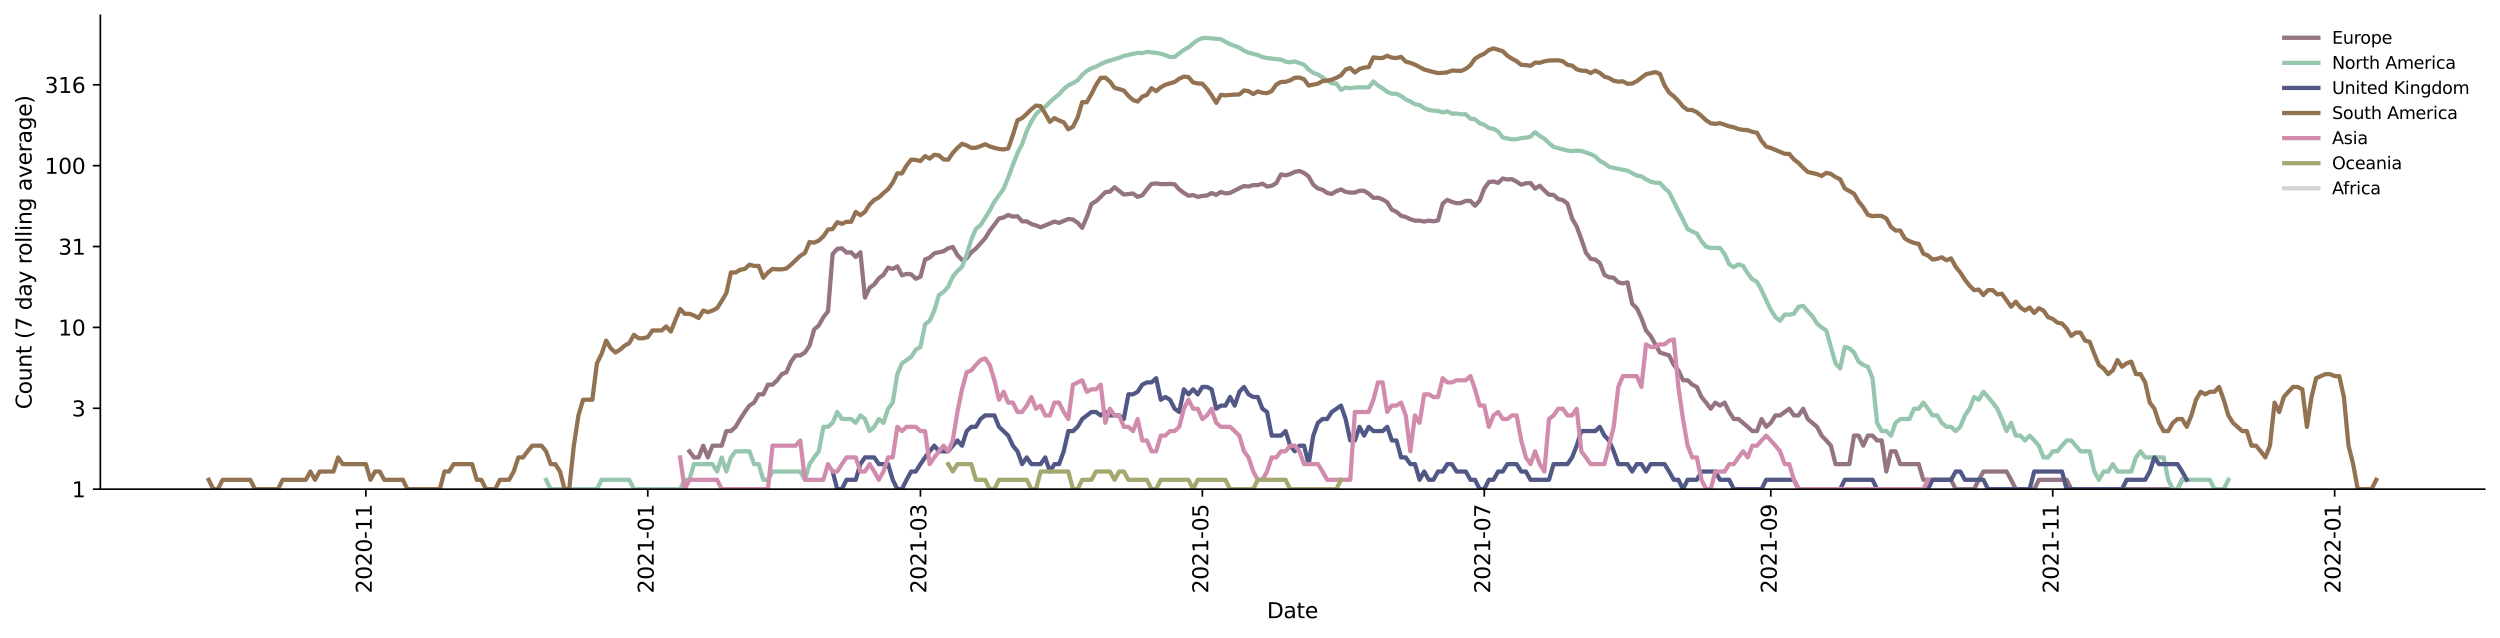 <?xml version="1.0" encoding="utf-8" standalone="no"?>
<!DOCTYPE svg PUBLIC "-//W3C//DTD SVG 1.1//EN"
  "http://www.w3.org/Graphics/SVG/1.1/DTD/svg11.dtd">
<svg xmlns:xlink="http://www.w3.org/1999/xlink" width="1170.166pt" height="298.621pt" viewBox="0 0 1170.166 298.621" xmlns="http://www.w3.org/2000/svg" version="1.1">
 <defs>
  <style type="text/css">*{stroke-linejoin: round; stroke-linecap: butt}</style>
 </defs>
 <g id="figure_1">
  <g id="patch_1">
   <path d="M 0 298.621 
L 1170.166 298.621 
L 1170.166 0 
L 0 0 
z
" style="fill: #ffffff"/>
  </g>
  <g id="axes_1">
   <g id="patch_2">
    <path d="M 46.966 228.96 
L 1162.966 228.96 
L 1162.966 7.2 
L 46.966 7.2 
z
" style="fill: #ffffff"/>
   </g>
   <g id="matplotlib.axis_1">
    <g id="xtick_1">
     <g id="line2d_1">
      <defs>
       <path id="m94e7d8b6ea" d="M 0 0 
L 0 3.5 
" style="stroke: #000000; stroke-width: 0.8"/>
      </defs>
      <g>
       <use xlink:href="#m94e7d8b6ea" x="171.242" y="228.96" style="stroke: #000000; stroke-width: 0.8"/>
      </g>
     </g>
     <g id="text_1">
      <!-- 2020-11 -->
      <g transform="translate(174.001 277.743)rotate(-90)scale(0.1 -0.1)">
       <defs>
        <path id="DejaVuSans-32" d="M 1228 531 
L 3431 531 
L 3431 0 
L 469 0 
L 469 531 
Q 828 903 1448 1529 
Q 2069 2156 2228 2338 
Q 2531 2678 2651 2914 
Q 2772 3150 2772 3378 
Q 2772 3750 2511 3984 
Q 2250 4219 1831 4219 
Q 1534 4219 1204 4116 
Q 875 4013 500 3803 
L 500 4441 
Q 881 4594 1212 4672 
Q 1544 4750 1819 4750 
Q 2544 4750 2975 4387 
Q 3406 4025 3406 3419 
Q 3406 3131 3298 2873 
Q 3191 2616 2906 2266 
Q 2828 2175 2409 1742 
Q 1991 1309 1228 531 
z
" transform="scale(0.016)"/>
        <path id="DejaVuSans-30" d="M 2034 4250 
Q 1547 4250 1301 3770 
Q 1056 3291 1056 2328 
Q 1056 1369 1301 889 
Q 1547 409 2034 409 
Q 2525 409 2770 889 
Q 3016 1369 3016 2328 
Q 3016 3291 2770 3770 
Q 2525 4250 2034 4250 
z
M 2034 4750 
Q 2819 4750 3233 4129 
Q 3647 3509 3647 2328 
Q 3647 1150 3233 529 
Q 2819 -91 2034 -91 
Q 1250 -91 836 529 
Q 422 1150 422 2328 
Q 422 3509 836 4129 
Q 1250 4750 2034 4750 
z
" transform="scale(0.016)"/>
        <path id="DejaVuSans-2d" d="M 313 2009 
L 1997 2009 
L 1997 1497 
L 313 1497 
L 313 2009 
z
" transform="scale(0.016)"/>
        <path id="DejaVuSans-31" d="M 794 531 
L 1825 531 
L 1825 4091 
L 703 3866 
L 703 4441 
L 1819 4666 
L 2450 4666 
L 2450 531 
L 3481 531 
L 3481 0 
L 794 0 
L 794 531 
z
" transform="scale(0.016)"/>
       </defs>
       <use xlink:href="#DejaVuSans-32"/>
       <use xlink:href="#DejaVuSans-30" x="63.623"/>
       <use xlink:href="#DejaVuSans-32" x="127.246"/>
       <use xlink:href="#DejaVuSans-30" x="190.869"/>
       <use xlink:href="#DejaVuSans-2d" x="254.492"/>
       <use xlink:href="#DejaVuSans-31" x="290.576"/>
       <use xlink:href="#DejaVuSans-31" x="354.199"/>
      </g>
     </g>
    </g>
    <g id="xtick_2">
     <g id="line2d_2">
      <g>
       <use xlink:href="#m94e7d8b6ea" x="303.198" y="228.96" style="stroke: #000000; stroke-width: 0.8"/>
      </g>
     </g>
     <g id="text_2">
      <!-- 2021-01 -->
      <g transform="translate(305.957 277.743)rotate(-90)scale(0.1 -0.1)">
       <use xlink:href="#DejaVuSans-32"/>
       <use xlink:href="#DejaVuSans-30" x="63.623"/>
       <use xlink:href="#DejaVuSans-32" x="127.246"/>
       <use xlink:href="#DejaVuSans-31" x="190.869"/>
       <use xlink:href="#DejaVuSans-2d" x="254.492"/>
       <use xlink:href="#DejaVuSans-30" x="290.576"/>
       <use xlink:href="#DejaVuSans-31" x="354.199"/>
      </g>
     </g>
    </g>
    <g id="xtick_3">
     <g id="line2d_3">
      <g>
       <use xlink:href="#m94e7d8b6ea" x="430.827" y="228.96" style="stroke: #000000; stroke-width: 0.8"/>
      </g>
     </g>
     <g id="text_3">
      <!-- 2021-03 -->
      <g transform="translate(433.587 277.743)rotate(-90)scale(0.1 -0.1)">
       <defs>
        <path id="DejaVuSans-33" d="M 2597 2516 
Q 3050 2419 3304 2112 
Q 3559 1806 3559 1356 
Q 3559 666 3084 287 
Q 2609 -91 1734 -91 
Q 1441 -91 1130 -33 
Q 819 25 488 141 
L 488 750 
Q 750 597 1062 519 
Q 1375 441 1716 441 
Q 2309 441 2620 675 
Q 2931 909 2931 1356 
Q 2931 1769 2642 2001 
Q 2353 2234 1838 2234 
L 1294 2234 
L 1294 2753 
L 1863 2753 
Q 2328 2753 2575 2939 
Q 2822 3125 2822 3475 
Q 2822 3834 2567 4026 
Q 2313 4219 1838 4219 
Q 1578 4219 1281 4162 
Q 984 4106 628 3988 
L 628 4550 
Q 988 4650 1302 4700 
Q 1616 4750 1894 4750 
Q 2613 4750 3031 4423 
Q 3450 4097 3450 3541 
Q 3450 3153 3228 2886 
Q 3006 2619 2597 2516 
z
" transform="scale(0.016)"/>
       </defs>
       <use xlink:href="#DejaVuSans-32"/>
       <use xlink:href="#DejaVuSans-30" x="63.623"/>
       <use xlink:href="#DejaVuSans-32" x="127.246"/>
       <use xlink:href="#DejaVuSans-31" x="190.869"/>
       <use xlink:href="#DejaVuSans-2d" x="254.492"/>
       <use xlink:href="#DejaVuSans-30" x="290.576"/>
       <use xlink:href="#DejaVuSans-33" x="354.199"/>
      </g>
     </g>
    </g>
    <g id="xtick_4">
     <g id="line2d_4">
      <g>
       <use xlink:href="#m94e7d8b6ea" x="562.783" y="228.96" style="stroke: #000000; stroke-width: 0.8"/>
      </g>
     </g>
     <g id="text_4">
      <!-- 2021-05 -->
      <g transform="translate(565.542 277.743)rotate(-90)scale(0.1 -0.1)">
       <defs>
        <path id="DejaVuSans-35" d="M 691 4666 
L 3169 4666 
L 3169 4134 
L 1269 4134 
L 1269 2991 
Q 1406 3038 1543 3061 
Q 1681 3084 1819 3084 
Q 2600 3084 3056 2656 
Q 3513 2228 3513 1497 
Q 3513 744 3044 326 
Q 2575 -91 1722 -91 
Q 1428 -91 1123 -41 
Q 819 9 494 109 
L 494 744 
Q 775 591 1075 516 
Q 1375 441 1709 441 
Q 2250 441 2565 725 
Q 2881 1009 2881 1497 
Q 2881 1984 2565 2268 
Q 2250 2553 1709 2553 
Q 1456 2553 1204 2497 
Q 953 2441 691 2322 
L 691 4666 
z
" transform="scale(0.016)"/>
       </defs>
       <use xlink:href="#DejaVuSans-32"/>
       <use xlink:href="#DejaVuSans-30" x="63.623"/>
       <use xlink:href="#DejaVuSans-32" x="127.246"/>
       <use xlink:href="#DejaVuSans-31" x="190.869"/>
       <use xlink:href="#DejaVuSans-2d" x="254.492"/>
       <use xlink:href="#DejaVuSans-30" x="290.576"/>
       <use xlink:href="#DejaVuSans-35" x="354.199"/>
      </g>
     </g>
    </g>
    <g id="xtick_5">
     <g id="line2d_5">
      <g>
       <use xlink:href="#m94e7d8b6ea" x="694.739" y="228.96" style="stroke: #000000; stroke-width: 0.8"/>
      </g>
     </g>
     <g id="text_5">
      <!-- 2021-07 -->
      <g transform="translate(697.498 277.743)rotate(-90)scale(0.1 -0.1)">
       <defs>
        <path id="DejaVuSans-37" d="M 525 4666 
L 3525 4666 
L 3525 4397 
L 1831 0 
L 1172 0 
L 2766 4134 
L 525 4134 
L 525 4666 
z
" transform="scale(0.016)"/>
       </defs>
       <use xlink:href="#DejaVuSans-32"/>
       <use xlink:href="#DejaVuSans-30" x="63.623"/>
       <use xlink:href="#DejaVuSans-32" x="127.246"/>
       <use xlink:href="#DejaVuSans-31" x="190.869"/>
       <use xlink:href="#DejaVuSans-2d" x="254.492"/>
       <use xlink:href="#DejaVuSans-30" x="290.576"/>
       <use xlink:href="#DejaVuSans-37" x="354.199"/>
      </g>
     </g>
    </g>
    <g id="xtick_6">
     <g id="line2d_6">
      <g>
       <use xlink:href="#m94e7d8b6ea" x="828.858" y="228.96" style="stroke: #000000; stroke-width: 0.8"/>
      </g>
     </g>
     <g id="text_6">
      <!-- 2021-09 -->
      <g transform="translate(831.617 277.743)rotate(-90)scale(0.1 -0.1)">
       <defs>
        <path id="DejaVuSans-39" d="M 703 97 
L 703 672 
Q 941 559 1184 500 
Q 1428 441 1663 441 
Q 2288 441 2617 861 
Q 2947 1281 2994 2138 
Q 2813 1869 2534 1725 
Q 2256 1581 1919 1581 
Q 1219 1581 811 2004 
Q 403 2428 403 3163 
Q 403 3881 828 4315 
Q 1253 4750 1959 4750 
Q 2769 4750 3195 4129 
Q 3622 3509 3622 2328 
Q 3622 1225 3098 567 
Q 2575 -91 1691 -91 
Q 1453 -91 1209 -44 
Q 966 3 703 97 
z
M 1959 2075 
Q 2384 2075 2632 2365 
Q 2881 2656 2881 3163 
Q 2881 3666 2632 3958 
Q 2384 4250 1959 4250 
Q 1534 4250 1286 3958 
Q 1038 3666 1038 3163 
Q 1038 2656 1286 2365 
Q 1534 2075 1959 2075 
z
" transform="scale(0.016)"/>
       </defs>
       <use xlink:href="#DejaVuSans-32"/>
       <use xlink:href="#DejaVuSans-30" x="63.623"/>
       <use xlink:href="#DejaVuSans-32" x="127.246"/>
       <use xlink:href="#DejaVuSans-31" x="190.869"/>
       <use xlink:href="#DejaVuSans-2d" x="254.492"/>
       <use xlink:href="#DejaVuSans-30" x="290.576"/>
       <use xlink:href="#DejaVuSans-39" x="354.199"/>
      </g>
     </g>
    </g>
    <g id="xtick_7">
     <g id="line2d_7">
      <g>
       <use xlink:href="#m94e7d8b6ea" x="960.814" y="228.96" style="stroke: #000000; stroke-width: 0.8"/>
      </g>
     </g>
     <g id="text_7">
      <!-- 2021-11 -->
      <g transform="translate(963.573 277.743)rotate(-90)scale(0.1 -0.1)">
       <use xlink:href="#DejaVuSans-32"/>
       <use xlink:href="#DejaVuSans-30" x="63.623"/>
       <use xlink:href="#DejaVuSans-32" x="127.246"/>
       <use xlink:href="#DejaVuSans-31" x="190.869"/>
       <use xlink:href="#DejaVuSans-2d" x="254.492"/>
       <use xlink:href="#DejaVuSans-31" x="290.576"/>
       <use xlink:href="#DejaVuSans-31" x="354.199"/>
      </g>
     </g>
    </g>
    <g id="xtick_8">
     <g id="line2d_8">
      <g>
       <use xlink:href="#m94e7d8b6ea" x="1092.769" y="228.96" style="stroke: #000000; stroke-width: 0.8"/>
      </g>
     </g>
     <g id="text_8">
      <!-- 2022-01 -->
      <g transform="translate(1095.529 277.743)rotate(-90)scale(0.1 -0.1)">
       <use xlink:href="#DejaVuSans-32"/>
       <use xlink:href="#DejaVuSans-30" x="63.623"/>
       <use xlink:href="#DejaVuSans-32" x="127.246"/>
       <use xlink:href="#DejaVuSans-32" x="190.869"/>
       <use xlink:href="#DejaVuSans-2d" x="254.492"/>
       <use xlink:href="#DejaVuSans-30" x="290.576"/>
       <use xlink:href="#DejaVuSans-31" x="354.199"/>
      </g>
     </g>
    </g>
    <g id="text_9">
     <!-- Date -->
     <g transform="translate(593.015 289.341)scale(0.1 -0.1)">
      <defs>
       <path id="DejaVuSans-44" d="M 1259 4147 
L 1259 519 
L 2022 519 
Q 2988 519 3436 956 
Q 3884 1394 3884 2338 
Q 3884 3275 3436 3711 
Q 2988 4147 2022 4147 
L 1259 4147 
z
M 628 4666 
L 1925 4666 
Q 3281 4666 3915 4102 
Q 4550 3538 4550 2338 
Q 4550 1131 3912 565 
Q 3275 0 1925 0 
L 628 0 
L 628 4666 
z
" transform="scale(0.016)"/>
       <path id="DejaVuSans-61" d="M 2194 1759 
Q 1497 1759 1228 1600 
Q 959 1441 959 1056 
Q 959 750 1161 570 
Q 1363 391 1709 391 
Q 2188 391 2477 730 
Q 2766 1069 2766 1631 
L 2766 1759 
L 2194 1759 
z
M 3341 1997 
L 3341 0 
L 2766 0 
L 2766 531 
Q 2569 213 2275 61 
Q 1981 -91 1556 -91 
Q 1019 -91 701 211 
Q 384 513 384 1019 
Q 384 1609 779 1909 
Q 1175 2209 1959 2209 
L 2766 2209 
L 2766 2266 
Q 2766 2663 2505 2880 
Q 2244 3097 1772 3097 
Q 1472 3097 1187 3025 
Q 903 2953 641 2809 
L 641 3341 
Q 956 3463 1253 3523 
Q 1550 3584 1831 3584 
Q 2591 3584 2966 3190 
Q 3341 2797 3341 1997 
z
" transform="scale(0.016)"/>
       <path id="DejaVuSans-74" d="M 1172 4494 
L 1172 3500 
L 2356 3500 
L 2356 3053 
L 1172 3053 
L 1172 1153 
Q 1172 725 1289 603 
Q 1406 481 1766 481 
L 2356 481 
L 2356 0 
L 1766 0 
Q 1100 0 847 248 
Q 594 497 594 1153 
L 594 3053 
L 172 3053 
L 172 3500 
L 594 3500 
L 594 4494 
L 1172 4494 
z
" transform="scale(0.016)"/>
       <path id="DejaVuSans-65" d="M 3597 1894 
L 3597 1613 
L 953 1613 
Q 991 1019 1311 708 
Q 1631 397 2203 397 
Q 2534 397 2845 478 
Q 3156 559 3463 722 
L 3463 178 
Q 3153 47 2828 -22 
Q 2503 -91 2169 -91 
Q 1331 -91 842 396 
Q 353 884 353 1716 
Q 353 2575 817 3079 
Q 1281 3584 2069 3584 
Q 2775 3584 3186 3129 
Q 3597 2675 3597 1894 
z
M 3022 2063 
Q 3016 2534 2758 2815 
Q 2500 3097 2075 3097 
Q 1594 3097 1305 2825 
Q 1016 2553 972 2059 
L 3022 2063 
z
" transform="scale(0.016)"/>
      </defs>
      <use xlink:href="#DejaVuSans-44"/>
      <use xlink:href="#DejaVuSans-61" x="77.002"/>
      <use xlink:href="#DejaVuSans-74" x="138.281"/>
      <use xlink:href="#DejaVuSans-65" x="177.49"/>
     </g>
    </g>
   </g>
   <g id="matplotlib.axis_2">
    <g id="ytick_1">
     <g id="line2d_9">
      <defs>
       <path id="m436219a8f9" d="M 0 0 
L -3.5 0 
" style="stroke: #000000; stroke-width: 0.8"/>
      </defs>
      <g>
       <use xlink:href="#m436219a8f9" x="46.966" y="228.96" style="stroke: #000000; stroke-width: 0.8"/>
      </g>
     </g>
     <g id="text_10">
      <!-- 1 -->
      <g transform="translate(33.603 232.759)scale(0.1 -0.1)">
       <use xlink:href="#DejaVuSans-31"/>
      </g>
     </g>
    </g>
    <g id="ytick_2">
     <g id="line2d_10">
      <g>
       <use xlink:href="#m436219a8f9" x="46.966" y="191.108" style="stroke: #000000; stroke-width: 0.8"/>
      </g>
     </g>
     <g id="text_11">
      <!-- 3 -->
      <g transform="translate(33.603 194.907)scale(0.1 -0.1)">
       <use xlink:href="#DejaVuSans-33"/>
      </g>
     </g>
    </g>
    <g id="ytick_3">
     <g id="line2d_11">
      <g>
       <use xlink:href="#m436219a8f9" x="46.966" y="153.255" style="stroke: #000000; stroke-width: 0.8"/>
      </g>
     </g>
     <g id="text_12">
      <!-- 10 -->
      <g transform="translate(27.241 157.054)scale(0.1 -0.1)">
       <use xlink:href="#DejaVuSans-31"/>
       <use xlink:href="#DejaVuSans-30" x="63.623"/>
      </g>
     </g>
    </g>
    <g id="ytick_4">
     <g id="line2d_12">
      <g>
       <use xlink:href="#m436219a8f9" x="46.966" y="115.403" style="stroke: #000000; stroke-width: 0.8"/>
      </g>
     </g>
     <g id="text_13">
      <!-- 31 -->
      <g transform="translate(27.241 119.202)scale(0.1 -0.1)">
       <use xlink:href="#DejaVuSans-33"/>
       <use xlink:href="#DejaVuSans-31" x="63.623"/>
      </g>
     </g>
    </g>
    <g id="ytick_5">
     <g id="line2d_13">
      <g>
       <use xlink:href="#m436219a8f9" x="46.966" y="77.55" style="stroke: #000000; stroke-width: 0.8"/>
      </g>
     </g>
     <g id="text_14">
      <!-- 100 -->
      <g transform="translate(20.878 81.35)scale(0.1 -0.1)">
       <use xlink:href="#DejaVuSans-31"/>
       <use xlink:href="#DejaVuSans-30" x="63.623"/>
       <use xlink:href="#DejaVuSans-30" x="127.246"/>
      </g>
     </g>
    </g>
    <g id="ytick_6">
     <g id="line2d_14">
      <g>
       <use xlink:href="#m436219a8f9" x="46.966" y="39.698" style="stroke: #000000; stroke-width: 0.8"/>
      </g>
     </g>
     <g id="text_15">
      <!-- 316 -->
      <g transform="translate(20.878 43.497)scale(0.1 -0.1)">
       <defs>
        <path id="DejaVuSans-36" d="M 2113 2584 
Q 1688 2584 1439 2293 
Q 1191 2003 1191 1497 
Q 1191 994 1439 701 
Q 1688 409 2113 409 
Q 2538 409 2786 701 
Q 3034 994 3034 1497 
Q 3034 2003 2786 2293 
Q 2538 2584 2113 2584 
z
M 3366 4563 
L 3366 3988 
Q 3128 4100 2886 4159 
Q 2644 4219 2406 4219 
Q 1781 4219 1451 3797 
Q 1122 3375 1075 2522 
Q 1259 2794 1537 2939 
Q 1816 3084 2150 3084 
Q 2853 3084 3261 2657 
Q 3669 2231 3669 1497 
Q 3669 778 3244 343 
Q 2819 -91 2113 -91 
Q 1303 -91 875 529 
Q 447 1150 447 2328 
Q 447 3434 972 4092 
Q 1497 4750 2381 4750 
Q 2619 4750 2861 4703 
Q 3103 4656 3366 4563 
z
" transform="scale(0.016)"/>
       </defs>
       <use xlink:href="#DejaVuSans-33"/>
       <use xlink:href="#DejaVuSans-31" x="63.623"/>
       <use xlink:href="#DejaVuSans-36" x="127.246"/>
      </g>
     </g>
    </g>
    <g id="text_16">
     <!-- Count (7 day rolling average) -->
     <g transform="translate(14.798 191.548)rotate(-90)scale(0.1 -0.1)">
      <defs>
       <path id="DejaVuSans-43" d="M 4122 4306 
L 4122 3641 
Q 3803 3938 3442 4084 
Q 3081 4231 2675 4231 
Q 1875 4231 1450 3742 
Q 1025 3253 1025 2328 
Q 1025 1406 1450 917 
Q 1875 428 2675 428 
Q 3081 428 3442 575 
Q 3803 722 4122 1019 
L 4122 359 
Q 3791 134 3420 21 
Q 3050 -91 2638 -91 
Q 1578 -91 968 557 
Q 359 1206 359 2328 
Q 359 3453 968 4101 
Q 1578 4750 2638 4750 
Q 3056 4750 3426 4639 
Q 3797 4528 4122 4306 
z
" transform="scale(0.016)"/>
       <path id="DejaVuSans-6f" d="M 1959 3097 
Q 1497 3097 1228 2736 
Q 959 2375 959 1747 
Q 959 1119 1226 758 
Q 1494 397 1959 397 
Q 2419 397 2687 759 
Q 2956 1122 2956 1747 
Q 2956 2369 2687 2733 
Q 2419 3097 1959 3097 
z
M 1959 3584 
Q 2709 3584 3137 3096 
Q 3566 2609 3566 1747 
Q 3566 888 3137 398 
Q 2709 -91 1959 -91 
Q 1206 -91 779 398 
Q 353 888 353 1747 
Q 353 2609 779 3096 
Q 1206 3584 1959 3584 
z
" transform="scale(0.016)"/>
       <path id="DejaVuSans-75" d="M 544 1381 
L 544 3500 
L 1119 3500 
L 1119 1403 
Q 1119 906 1312 657 
Q 1506 409 1894 409 
Q 2359 409 2629 706 
Q 2900 1003 2900 1516 
L 2900 3500 
L 3475 3500 
L 3475 0 
L 2900 0 
L 2900 538 
Q 2691 219 2414 64 
Q 2138 -91 1772 -91 
Q 1169 -91 856 284 
Q 544 659 544 1381 
z
M 1991 3584 
L 1991 3584 
z
" transform="scale(0.016)"/>
       <path id="DejaVuSans-6e" d="M 3513 2113 
L 3513 0 
L 2938 0 
L 2938 2094 
Q 2938 2591 2744 2837 
Q 2550 3084 2163 3084 
Q 1697 3084 1428 2787 
Q 1159 2491 1159 1978 
L 1159 0 
L 581 0 
L 581 3500 
L 1159 3500 
L 1159 2956 
Q 1366 3272 1645 3428 
Q 1925 3584 2291 3584 
Q 2894 3584 3203 3211 
Q 3513 2838 3513 2113 
z
" transform="scale(0.016)"/>
       <path id="DejaVuSans-20" transform="scale(0.016)"/>
       <path id="DejaVuSans-28" d="M 1984 4856 
Q 1566 4138 1362 3434 
Q 1159 2731 1159 2009 
Q 1159 1288 1364 580 
Q 1569 -128 1984 -844 
L 1484 -844 
Q 1016 -109 783 600 
Q 550 1309 550 2009 
Q 550 2706 781 3412 
Q 1013 4119 1484 4856 
L 1984 4856 
z
" transform="scale(0.016)"/>
       <path id="DejaVuSans-64" d="M 2906 2969 
L 2906 4863 
L 3481 4863 
L 3481 0 
L 2906 0 
L 2906 525 
Q 2725 213 2448 61 
Q 2172 -91 1784 -91 
Q 1150 -91 751 415 
Q 353 922 353 1747 
Q 353 2572 751 3078 
Q 1150 3584 1784 3584 
Q 2172 3584 2448 3432 
Q 2725 3281 2906 2969 
z
M 947 1747 
Q 947 1113 1208 752 
Q 1469 391 1925 391 
Q 2381 391 2643 752 
Q 2906 1113 2906 1747 
Q 2906 2381 2643 2742 
Q 2381 3103 1925 3103 
Q 1469 3103 1208 2742 
Q 947 2381 947 1747 
z
" transform="scale(0.016)"/>
       <path id="DejaVuSans-79" d="M 2059 -325 
Q 1816 -950 1584 -1140 
Q 1353 -1331 966 -1331 
L 506 -1331 
L 506 -850 
L 844 -850 
Q 1081 -850 1212 -737 
Q 1344 -625 1503 -206 
L 1606 56 
L 191 3500 
L 800 3500 
L 1894 763 
L 2988 3500 
L 3597 3500 
L 2059 -325 
z
" transform="scale(0.016)"/>
       <path id="DejaVuSans-72" d="M 2631 2963 
Q 2534 3019 2420 3045 
Q 2306 3072 2169 3072 
Q 1681 3072 1420 2755 
Q 1159 2438 1159 1844 
L 1159 0 
L 581 0 
L 581 3500 
L 1159 3500 
L 1159 2956 
Q 1341 3275 1631 3429 
Q 1922 3584 2338 3584 
Q 2397 3584 2469 3576 
Q 2541 3569 2628 3553 
L 2631 2963 
z
" transform="scale(0.016)"/>
       <path id="DejaVuSans-6c" d="M 603 4863 
L 1178 4863 
L 1178 0 
L 603 0 
L 603 4863 
z
" transform="scale(0.016)"/>
       <path id="DejaVuSans-69" d="M 603 3500 
L 1178 3500 
L 1178 0 
L 603 0 
L 603 3500 
z
M 603 4863 
L 1178 4863 
L 1178 4134 
L 603 4134 
L 603 4863 
z
" transform="scale(0.016)"/>
       <path id="DejaVuSans-67" d="M 2906 1791 
Q 2906 2416 2648 2759 
Q 2391 3103 1925 3103 
Q 1463 3103 1205 2759 
Q 947 2416 947 1791 
Q 947 1169 1205 825 
Q 1463 481 1925 481 
Q 2391 481 2648 825 
Q 2906 1169 2906 1791 
z
M 3481 434 
Q 3481 -459 3084 -895 
Q 2688 -1331 1869 -1331 
Q 1566 -1331 1297 -1286 
Q 1028 -1241 775 -1147 
L 775 -588 
Q 1028 -725 1275 -790 
Q 1522 -856 1778 -856 
Q 2344 -856 2625 -561 
Q 2906 -266 2906 331 
L 2906 616 
Q 2728 306 2450 153 
Q 2172 0 1784 0 
Q 1141 0 747 490 
Q 353 981 353 1791 
Q 353 2603 747 3093 
Q 1141 3584 1784 3584 
Q 2172 3584 2450 3431 
Q 2728 3278 2906 2969 
L 2906 3500 
L 3481 3500 
L 3481 434 
z
" transform="scale(0.016)"/>
       <path id="DejaVuSans-76" d="M 191 3500 
L 800 3500 
L 1894 563 
L 2988 3500 
L 3597 3500 
L 2284 0 
L 1503 0 
L 191 3500 
z
" transform="scale(0.016)"/>
       <path id="DejaVuSans-29" d="M 513 4856 
L 1013 4856 
Q 1481 4119 1714 3412 
Q 1947 2706 1947 2009 
Q 1947 1309 1714 600 
Q 1481 -109 1013 -844 
L 513 -844 
Q 928 -128 1133 580 
Q 1338 1288 1338 2009 
Q 1338 2731 1133 3434 
Q 928 4138 513 4856 
z
" transform="scale(0.016)"/>
      </defs>
      <use xlink:href="#DejaVuSans-43"/>
      <use xlink:href="#DejaVuSans-6f" x="69.824"/>
      <use xlink:href="#DejaVuSans-75" x="131.006"/>
      <use xlink:href="#DejaVuSans-6e" x="194.385"/>
      <use xlink:href="#DejaVuSans-74" x="257.764"/>
      <use xlink:href="#DejaVuSans-20" x="296.973"/>
      <use xlink:href="#DejaVuSans-28" x="328.76"/>
      <use xlink:href="#DejaVuSans-37" x="367.773"/>
      <use xlink:href="#DejaVuSans-20" x="431.396"/>
      <use xlink:href="#DejaVuSans-64" x="463.184"/>
      <use xlink:href="#DejaVuSans-61" x="526.66"/>
      <use xlink:href="#DejaVuSans-79" x="587.939"/>
      <use xlink:href="#DejaVuSans-20" x="647.119"/>
      <use xlink:href="#DejaVuSans-72" x="678.906"/>
      <use xlink:href="#DejaVuSans-6f" x="717.77"/>
      <use xlink:href="#DejaVuSans-6c" x="778.951"/>
      <use xlink:href="#DejaVuSans-6c" x="806.734"/>
      <use xlink:href="#DejaVuSans-69" x="834.518"/>
      <use xlink:href="#DejaVuSans-6e" x="862.301"/>
      <use xlink:href="#DejaVuSans-67" x="925.68"/>
      <use xlink:href="#DejaVuSans-20" x="989.156"/>
      <use xlink:href="#DejaVuSans-61" x="1020.943"/>
      <use xlink:href="#DejaVuSans-76" x="1082.223"/>
      <use xlink:href="#DejaVuSans-65" x="1141.402"/>
      <use xlink:href="#DejaVuSans-72" x="1202.926"/>
      <use xlink:href="#DejaVuSans-61" x="1244.039"/>
      <use xlink:href="#DejaVuSans-67" x="1305.318"/>
      <use xlink:href="#DejaVuSans-65" x="1368.795"/>
      <use xlink:href="#DejaVuSans-29" x="1430.318"/>
     </g>
    </g>
   </g>
   <g id="line2d_15">
    <path d="M 322.667 211.239 
L 324.83 214.1 
L 326.993 214.1 
L 329.156 208.607 
L 331.32 214.1 
L 333.483 208.607 
L 337.809 208.607 
L 339.972 201.78 
L 342.136 201.78 
L 344.299 199.787 
L 346.462 196.13 
L 348.625 192.84 
L 350.788 189.849 
L 352.952 188.449 
L 355.115 184.577 
L 357.278 184.577 
L 359.441 180.035 
L 361.605 180.035 
L 363.768 177.979 
L 365.931 175.118 
L 368.094 174.218 
L 370.257 169.277 
L 372.421 166.352 
L 374.584 166.352 
L 376.747 164.982 
L 378.91 161.787 
L 381.073 154.208 
L 383.237 152.329 
L 385.4 148.456 
L 387.563 145.731 
L 389.726 118.904 
L 391.889 116.514 
L 394.053 116.209 
L 396.216 118.249 
L 398.379 118.088 
L 400.542 120.253 
L 402.705 118.088 
L 404.869 139.304 
L 407.032 134.722 
L 409.195 133.156 
L 411.358 130.232 
L 413.522 128.639 
L 415.685 125.264 
L 417.848 125.871 
L 420.011 124.668 
L 422.174 128.862 
L 424.338 128.197 
L 426.501 128.417 
L 428.664 130.466 
L 430.827 129.54 
L 432.99 121.48 
L 435.154 120.599 
L 437.317 118.575 
L 441.643 117.608 
L 443.806 116.209 
L 445.97 115.605 
L 448.133 119.403 
L 450.296 121.66 
L 452.459 120.949 
L 454.623 118.088 
L 456.786 116.361 
L 461.112 111.534 
L 463.275 108.03 
L 467.602 102.274 
L 469.765 101.78 
L 471.928 100.623 
L 474.091 101.39 
L 476.255 101.196 
L 478.418 103.596 
L 480.581 103.596 
L 482.744 104.864 
L 484.907 105.518 
L 487.071 106.409 
L 493.56 103.7 
L 495.724 104.33 
L 500.05 102.474 
L 502.213 102.776 
L 504.376 104.224 
L 506.54 106.636 
L 508.703 101.584 
L 510.866 95.46 
L 513.029 94.189 
L 515.192 92.15 
L 517.356 89.955 
L 519.519 89.682 
L 521.682 87.641 
L 526.008 91.07 
L 530.335 90.577 
L 532.498 92.15 
L 534.661 91.426 
L 536.825 88.613 
L 538.988 86.083 
L 541.151 85.84 
L 543.314 86.144 
L 545.477 86.205 
L 547.641 86.083 
L 549.804 86.266 
L 551.967 88.679 
L 554.13 90.299 
L 556.293 91.642 
L 558.457 91.283 
L 560.62 92.15 
L 562.783 91.714 
L 564.946 91.498 
L 567.109 90.369 
L 569.273 91.212 
L 571.436 89.818 
L 573.599 90.508 
L 575.762 90.299 
L 580.089 88.091 
L 582.252 87.071 
L 584.415 87.323 
L 586.578 86.635 
L 588.742 86.635 
L 590.905 85.961 
L 593.068 87.323 
L 595.231 86.946 
L 597.394 85.719 
L 599.558 81.647 
L 601.721 82.075 
L 603.884 81.487 
L 606.047 80.445 
L 608.21 80.037 
L 610.374 80.962 
L 612.537 82.619 
L 614.7 86.45 
L 616.863 88.221 
L 619.026 88.811 
L 621.19 90.299 
L 623.353 90.787 
L 625.516 89.479 
L 627.679 88.679 
L 629.843 89.818 
L 632.006 90.161 
L 634.169 90.161 
L 636.332 89.277 
L 638.495 89.344 
L 640.659 90.647 
L 642.822 92.592 
L 644.985 92.518 
L 647.148 93.343 
L 649.311 94.66 
L 651.475 98.159 
L 653.638 99.141 
L 655.801 101.004 
L 657.964 101.584 
L 660.127 102.575 
L 662.291 103.286 
L 664.454 103.286 
L 666.617 103.7 
L 668.78 103.286 
L 670.944 103.596 
L 673.107 103.183 
L 675.27 95.298 
L 677.433 93.572 
L 679.596 94.502 
L 681.76 95.138 
L 683.923 94.978 
L 686.086 94.034 
L 688.249 94.034 
L 690.412 96.28 
L 692.576 93.879 
L 694.739 88.221 
L 696.902 85.241 
L 699.065 84.946 
L 701.228 85.599 
L 703.392 83.564 
L 705.555 84.018 
L 707.718 83.847 
L 709.881 85.063 
L 712.045 86.45 
L 714.208 85.78 
L 716.371 85.659 
L 718.534 88.286 
L 720.697 86.946 
L 722.861 89.143 
L 725.024 91.141 
L 727.187 91.212 
L 729.35 93.192 
L 731.513 93.648 
L 733.677 95.298 
L 735.84 102.274 
L 738.003 106.072 
L 740.166 111.933 
L 742.329 118.249 
L 744.493 121.125 
L 746.656 121.48 
L 748.819 123.129 
L 750.982 128.639 
L 753.146 129.769 
L 755.309 129.999 
L 757.472 132.152 
L 759.635 132.65 
L 761.798 132.152 
L 763.962 142.193 
L 766.125 144.27 
L 768.288 148.865 
L 770.451 154.695 
L 772.614 157.245 
L 776.941 164.982 
L 781.267 166.352 
L 783.43 170.842 
L 785.594 173.341 
L 787.757 177.979 
L 789.92 177.979 
L 792.083 180.035 
L 794.246 181.113 
L 796.41 185.818 
L 798.573 188.449 
L 800.736 191.31 
L 802.899 188.449 
L 805.063 189.849 
L 807.226 188.449 
L 809.389 192.84 
L 811.552 196.13 
L 813.715 196.13 
L 818.042 199.787 
L 820.205 201.78 
L 822.368 201.78 
L 824.531 196.13 
L 826.695 199.787 
L 828.858 197.908 
L 831.021 194.444 
L 833.184 194.444 
L 837.511 191.31 
L 839.674 194.444 
L 841.837 194.444 
L 844 191.31 
L 846.164 196.13 
L 850.49 199.787 
L 852.653 203.902 
L 854.816 206.171 
L 856.98 208.607 
L 859.143 217.233 
L 865.632 217.233 
L 867.796 203.902 
L 869.959 203.902 
L 872.122 208.607 
L 874.285 203.902 
L 876.448 203.902 
L 878.612 206.171 
L 880.775 206.171 
L 882.938 220.697 
L 885.101 211.239 
L 887.265 211.239 
L 889.428 217.233 
L 898.081 217.233 
L 900.244 224.57 
L 913.223 224.57 
L 915.386 228.96 
L 924.039 228.96 
L 926.202 224.57 
L 928.366 220.697 
L 939.182 220.697 
L 941.345 224.57 
L 943.508 228.96 
L 952.161 228.96 
L 954.324 224.57 
L 967.303 224.57 
L 969.466 228.96 
L 1019.22 228.96 
L 1021.384 224.57 
L 1021.384 224.57 
" clip-path="url(#p9fbaeb0ddc)" style="fill: none; stroke: #947383; stroke-width: 2; stroke-linecap: square"/>
   </g>
   <g id="line2d_16">
    <path d="M 255.607 224.57 
L 257.77 228.96 
L 279.403 228.96 
L 281.566 224.57 
L 294.545 224.57 
L 296.708 228.96 
L 318.34 228.96 
L 320.504 224.57 
L 322.667 224.57 
L 324.83 217.233 
L 333.483 217.233 
L 335.646 220.697 
L 337.809 214.1 
L 339.972 220.697 
L 342.136 214.1 
L 344.299 211.239 
L 350.788 211.239 
L 352.952 217.233 
L 355.115 217.233 
L 357.278 224.57 
L 359.441 224.57 
L 361.605 220.697 
L 374.584 220.697 
L 376.747 224.57 
L 378.91 217.233 
L 381.073 214.1 
L 383.237 211.239 
L 385.4 199.787 
L 387.563 199.787 
L 389.726 197.908 
L 391.889 192.84 
L 394.053 196.13 
L 398.379 196.13 
L 400.542 197.908 
L 402.705 194.444 
L 404.869 196.13 
L 407.032 201.78 
L 409.195 199.787 
L 411.358 196.13 
L 413.522 197.908 
L 415.685 191.31 
L 417.848 188.449 
L 420.011 175.118 
L 422.174 170.05 
L 426.501 167.059 
L 428.664 163.667 
L 430.827 162.402 
L 432.99 151.875 
L 435.154 150.122 
L 437.317 145.36 
L 439.48 138.097 
L 441.643 136.649 
L 443.806 134.192 
L 445.97 129.54 
L 448.133 126.908 
L 450.296 124.865 
L 452.459 119.236 
L 454.623 112.201 
L 456.786 107.094 
L 458.949 105.408 
L 463.275 98.513 
L 465.439 94.424 
L 469.765 88.351 
L 471.928 83.004 
L 474.091 77.177 
L 476.255 71.674 
L 478.418 67.441 
L 480.581 61.286 
L 482.744 56.87 
L 484.907 53.449 
L 487.071 51.287 
L 489.234 50.043 
L 491.397 47.802 
L 493.56 45.847 
L 495.724 44.103 
L 497.887 41.681 
L 500.05 39.945 
L 502.213 38.929 
L 504.376 37.606 
L 506.54 34.982 
L 508.703 33.204 
L 510.866 31.948 
L 513.029 31.217 
L 515.192 29.978 
L 517.356 29.063 
L 519.519 28.329 
L 523.845 27.061 
L 526.008 26.193 
L 532.498 24.757 
L 534.661 24.852 
L 536.825 24.298 
L 541.151 24.738 
L 543.314 25.146 
L 545.477 25.801 
L 547.641 26.739 
L 549.804 26.619 
L 554.13 23.336 
L 556.293 22.157 
L 558.457 20.376 
L 560.62 18.742 
L 562.783 17.875 
L 564.946 17.76 
L 571.436 18.352 
L 575.762 20.7 
L 580.089 22.288 
L 582.252 23.727 
L 584.415 24.635 
L 588.742 25.753 
L 590.905 26.719 
L 593.068 27.173 
L 599.558 27.891 
L 601.721 28.87 
L 603.884 29.16 
L 606.047 28.731 
L 610.374 30.311 
L 612.537 32.552 
L 614.7 34.106 
L 616.863 34.866 
L 619.026 36.188 
L 621.19 37.802 
L 623.353 38.958 
L 625.516 39.118 
L 627.679 42.03 
L 629.843 40.948 
L 632.006 41.336 
L 634.169 40.933 
L 636.332 40.84 
L 638.495 40.917 
L 640.659 40.871 
L 642.822 38.14 
L 644.985 40.035 
L 647.148 41.352 
L 649.311 42.985 
L 651.475 43.866 
L 653.638 43.883 
L 655.801 44.929 
L 657.964 46.535 
L 660.127 47.518 
L 662.291 48.766 
L 664.454 49.16 
L 666.617 50.577 
L 668.78 51.478 
L 670.944 51.777 
L 673.107 51.906 
L 675.27 52.646 
L 677.433 52.144 
L 679.596 53.202 
L 681.76 53.157 
L 683.923 53.494 
L 686.086 53.494 
L 688.249 55.545 
L 690.412 55.811 
L 692.576 57.707 
L 694.739 58.382 
L 696.902 59.939 
L 699.065 60.326 
L 701.228 61.516 
L 703.392 64.345 
L 707.718 65.237 
L 709.881 65.172 
L 712.045 64.629 
L 714.208 64.502 
L 716.371 63.939 
L 718.534 61.893 
L 720.697 63.63 
L 722.861 64.916 
L 725.024 66.995 
L 727.187 68.78 
L 733.677 70.478 
L 735.84 70.706 
L 738.003 70.516 
L 740.166 70.668 
L 742.329 71.439 
L 744.493 72.069 
L 746.656 73.242 
L 748.819 75.282 
L 750.982 76.442 
L 753.146 78.119 
L 759.635 79.485 
L 761.798 79.886 
L 766.125 82.183 
L 768.288 82.509 
L 770.451 83.961 
L 772.614 85.063 
L 774.778 85.539 
L 776.941 85.599 
L 779.104 88.026 
L 781.267 89.955 
L 785.594 98.691 
L 787.757 102.776 
L 789.92 107.21 
L 794.246 109.363 
L 796.41 112.882 
L 798.573 115.456 
L 800.736 116.057 
L 805.063 116.057 
L 807.226 118.904 
L 809.389 123.698 
L 811.552 125.064 
L 813.715 123.698 
L 815.879 124.471 
L 818.042 127.979 
L 820.205 130.701 
L 822.368 131.906 
L 824.531 135.809 
L 826.695 140.556 
L 828.858 144.992 
L 831.021 148.456 
L 833.184 150.122 
L 835.347 147.261 
L 837.511 147.261 
L 839.674 146.872 
L 841.837 143.563 
L 844 143.215 
L 846.164 145.731 
L 848.327 148.053 
L 850.49 151.428 
L 852.653 153.255 
L 854.816 154.695 
L 859.143 170.05 
L 861.306 172.487 
L 863.469 162.402 
L 865.632 163.028 
L 867.796 164.982 
L 869.959 169.277 
L 872.122 170.842 
L 874.285 171.654 
L 876.448 176.998 
L 878.612 197.908 
L 880.775 201.78 
L 882.938 201.78 
L 885.101 203.902 
L 887.265 197.908 
L 889.428 196.13 
L 893.754 196.13 
L 895.917 191.31 
L 898.081 191.31 
L 900.244 188.449 
L 902.407 191.31 
L 904.57 194.444 
L 906.733 194.444 
L 908.897 197.908 
L 911.06 199.787 
L 913.223 199.787 
L 915.386 201.78 
L 917.549 199.787 
L 919.713 194.444 
L 921.876 191.31 
L 924.039 185.818 
L 926.202 187.107 
L 928.366 183.381 
L 930.529 185.818 
L 932.692 188.449 
L 934.855 191.31 
L 937.018 196.13 
L 939.182 201.78 
L 941.345 197.908 
L 943.508 203.902 
L 945.671 203.902 
L 947.834 206.171 
L 949.998 203.902 
L 952.161 206.171 
L 954.324 208.607 
L 956.487 214.1 
L 958.65 214.1 
L 960.814 211.239 
L 962.977 211.239 
L 965.14 208.607 
L 967.303 206.171 
L 969.466 206.171 
L 971.63 208.607 
L 973.793 211.239 
L 978.119 211.239 
L 980.283 220.697 
L 982.446 224.57 
L 984.609 220.697 
L 986.772 220.697 
L 988.935 217.233 
L 991.099 220.697 
L 997.588 220.697 
L 999.751 214.1 
L 1001.915 211.239 
L 1004.078 214.1 
L 1012.731 214.1 
L 1014.894 224.57 
L 1017.057 228.96 
L 1019.22 228.96 
L 1021.384 224.57 
L 1034.363 224.57 
L 1036.526 228.96 
L 1040.852 228.96 
L 1043.016 224.57 
L 1043.016 224.57 
" clip-path="url(#p9fbaeb0ddc)" style="fill: none; stroke: #96c6ad; stroke-width: 2; stroke-linecap: square"/>
   </g>
   <g id="line2d_17">
    <path d="M 389.726 220.697 
L 391.889 228.96 
L 394.053 228.96 
L 396.216 224.57 
L 400.542 224.57 
L 402.705 217.233 
L 404.869 214.1 
L 409.195 214.1 
L 411.358 217.233 
L 415.685 217.233 
L 417.848 224.57 
L 420.011 228.96 
L 422.174 228.96 
L 424.338 224.57 
L 426.501 220.697 
L 428.664 220.697 
L 430.827 217.233 
L 432.99 214.1 
L 435.154 211.239 
L 437.317 208.607 
L 439.48 211.239 
L 443.806 211.239 
L 445.97 208.607 
L 448.133 206.171 
L 450.296 208.607 
L 452.459 201.78 
L 454.623 199.787 
L 456.786 199.787 
L 458.949 196.13 
L 461.112 194.444 
L 465.439 194.444 
L 467.602 199.787 
L 471.928 203.902 
L 474.091 208.607 
L 476.255 211.239 
L 478.418 217.233 
L 480.581 214.1 
L 482.744 217.233 
L 487.071 217.233 
L 489.234 214.1 
L 491.397 220.697 
L 493.56 217.233 
L 495.724 217.233 
L 497.887 211.239 
L 500.05 201.78 
L 502.213 201.78 
L 504.376 199.787 
L 506.54 196.13 
L 510.866 192.84 
L 513.029 192.84 
L 515.192 194.444 
L 517.356 192.84 
L 519.519 194.444 
L 523.845 194.444 
L 526.008 196.13 
L 528.172 184.577 
L 530.335 184.577 
L 532.498 183.381 
L 534.661 180.035 
L 536.825 178.991 
L 538.988 178.991 
L 541.151 176.998 
L 543.314 187.107 
L 545.477 185.818 
L 547.641 187.107 
L 549.804 191.31 
L 551.967 192.84 
L 554.13 182.227 
L 556.293 184.577 
L 558.457 182.227 
L 560.62 184.577 
L 562.783 181.113 
L 564.946 181.113 
L 567.109 182.227 
L 569.273 191.31 
L 571.436 189.849 
L 573.599 189.849 
L 575.762 185.818 
L 577.926 189.849 
L 580.089 183.381 
L 582.252 181.113 
L 584.415 184.577 
L 586.578 185.818 
L 588.742 185.818 
L 590.905 191.31 
L 593.068 192.84 
L 595.231 203.902 
L 599.558 203.902 
L 601.721 201.78 
L 603.884 208.607 
L 606.047 211.239 
L 608.21 208.607 
L 610.374 208.607 
L 612.537 217.233 
L 614.7 203.902 
L 616.863 197.908 
L 619.026 196.13 
L 621.19 196.13 
L 623.353 192.84 
L 627.679 189.849 
L 629.843 196.13 
L 632.006 206.171 
L 634.169 206.171 
L 636.332 199.787 
L 638.495 203.902 
L 640.659 199.787 
L 642.822 201.78 
L 647.148 201.78 
L 649.311 199.787 
L 651.475 206.171 
L 653.638 206.171 
L 655.801 214.1 
L 657.964 214.1 
L 660.127 217.233 
L 662.291 217.233 
L 664.454 224.57 
L 666.617 220.697 
L 668.78 224.57 
L 670.944 224.57 
L 673.107 220.697 
L 675.27 220.697 
L 677.433 217.233 
L 679.596 217.233 
L 681.76 220.697 
L 686.086 220.697 
L 688.249 224.57 
L 690.412 224.57 
L 692.576 228.96 
L 694.739 228.96 
L 696.902 224.57 
L 699.065 224.57 
L 701.228 220.697 
L 703.392 220.697 
L 705.555 217.233 
L 709.881 217.233 
L 712.045 220.697 
L 714.208 220.697 
L 716.371 224.57 
L 725.024 224.57 
L 727.187 217.233 
L 733.677 217.233 
L 735.84 214.1 
L 738.003 208.607 
L 740.166 201.78 
L 746.656 201.78 
L 748.819 199.787 
L 750.982 203.902 
L 753.146 206.171 
L 755.309 211.239 
L 757.472 217.233 
L 761.798 217.233 
L 763.962 220.697 
L 766.125 217.233 
L 768.288 217.233 
L 770.451 220.697 
L 772.614 217.233 
L 779.104 217.233 
L 781.267 220.697 
L 783.43 224.57 
L 785.594 224.57 
L 787.757 228.96 
L 789.92 224.57 
L 794.246 224.57 
L 796.41 220.697 
L 802.899 220.697 
L 805.063 224.57 
L 809.389 224.57 
L 811.552 228.96 
L 824.531 228.96 
L 826.695 224.57 
L 839.674 224.57 
L 841.837 228.96 
L 861.306 228.96 
L 863.469 224.57 
L 876.448 224.57 
L 878.612 228.96 
L 902.407 228.96 
L 904.57 224.57 
L 913.223 224.57 
L 915.386 220.697 
L 917.549 220.697 
L 919.713 224.57 
L 928.366 224.57 
L 930.529 228.96 
L 949.998 228.96 
L 952.161 220.697 
L 965.14 220.697 
L 967.303 228.96 
L 993.262 228.96 
L 995.425 224.57 
L 1004.078 224.57 
L 1006.241 220.697 
L 1008.404 214.1 
L 1010.567 217.233 
L 1019.22 217.233 
L 1021.384 220.697 
L 1023.547 224.57 
L 1023.547 224.57 
" clip-path="url(#p9fbaeb0ddc)" style="fill: none; stroke: #525886; stroke-width: 2; stroke-linecap: square"/>
   </g>
   <g id="line2d_18">
    <path d="M 97.693 224.57 
L 99.856 228.96 
L 102.019 228.96 
L 104.183 224.57 
L 117.162 224.57 
L 119.325 228.96 
L 130.141 228.96 
L 132.304 224.57 
L 143.12 224.57 
L 145.284 220.697 
L 147.447 224.57 
L 149.61 220.697 
L 156.1 220.697 
L 158.263 214.1 
L 160.426 217.233 
L 171.242 217.233 
L 173.405 224.57 
L 175.568 220.697 
L 177.732 220.697 
L 179.895 224.57 
L 188.548 224.57 
L 190.711 228.96 
L 205.853 228.96 
L 208.017 220.697 
L 210.18 220.697 
L 212.343 217.233 
L 220.996 217.233 
L 223.159 224.57 
L 225.322 224.57 
L 227.485 228.96 
L 231.812 228.96 
L 233.975 224.57 
L 238.302 224.57 
L 240.465 220.697 
L 242.628 214.1 
L 244.791 214.1 
L 246.954 211.239 
L 249.118 208.607 
L 253.444 208.607 
L 255.607 211.239 
L 257.77 217.233 
L 259.934 217.233 
L 262.097 220.697 
L 264.26 228.96 
L 266.423 228.96 
L 268.586 208.607 
L 270.75 194.444 
L 272.913 187.107 
L 277.239 187.107 
L 279.403 170.05 
L 281.566 165.66 
L 283.729 159.438 
L 285.892 163.028 
L 288.055 164.982 
L 290.219 163.667 
L 292.382 161.787 
L 294.545 160.592 
L 296.708 156.719 
L 298.871 158.323 
L 301.035 158.323 
L 303.198 157.78 
L 305.361 154.695 
L 309.687 154.695 
L 311.851 152.789 
L 314.014 155.19 
L 316.177 149.697 
L 318.34 144.629 
L 320.504 146.872 
L 322.667 146.872 
L 324.83 147.655 
L 326.993 148.865 
L 329.156 145.36 
L 331.32 146.107 
L 333.483 145.36 
L 335.646 144.27 
L 337.809 140.877 
L 339.972 137.22 
L 342.136 127.546 
L 344.299 127.546 
L 346.462 126.282 
L 348.625 125.871 
L 350.788 123.889 
L 352.952 124.471 
L 355.115 124.471 
L 357.278 129.999 
L 359.441 127.546 
L 361.605 125.871 
L 363.768 126.075 
L 365.931 126.075 
L 368.094 125.667 
L 370.257 123.889 
L 374.584 119.74 
L 376.747 118.412 
L 378.91 113.297 
L 381.073 113.577 
L 383.237 112.608 
L 385.4 110.623 
L 387.563 107.442 
L 389.726 107.21 
L 391.889 104.013 
L 394.053 104.757 
L 396.216 103.804 
L 398.379 103.804 
L 400.542 99.231 
L 402.705 100.718 
L 404.869 99.141 
L 407.032 95.704 
L 409.195 93.572 
L 411.358 92.444 
L 413.522 90.369 
L 415.685 88.547 
L 417.848 85.539 
L 420.011 81.119 
L 422.174 81.171 
L 424.338 77.41 
L 426.501 74.717 
L 428.664 74.846 
L 430.827 75.37 
L 432.99 73.078 
L 435.154 74.246 
L 437.317 72.428 
L 439.48 72.711 
L 441.643 74.631 
L 443.806 74.76 
L 445.97 71.595 
L 448.133 69.215 
L 450.296 67.337 
L 452.459 68.068 
L 454.623 69.215 
L 456.786 69.178 
L 458.949 68.422 
L 461.112 67.51 
L 463.275 68.529 
L 465.439 69.215 
L 467.602 69.729 
L 469.765 69.952 
L 471.928 69.471 
L 474.091 63.202 
L 476.255 56.324 
L 478.418 55.258 
L 480.581 53.314 
L 482.744 51.119 
L 484.907 49.419 
L 487.071 49.679 
L 489.234 53.179 
L 491.397 57.021 
L 493.56 55.282 
L 495.724 56.398 
L 497.887 57.223 
L 500.05 60.493 
L 502.213 59.34 
L 504.376 55.02 
L 506.54 47.802 
L 508.703 47.859 
L 510.866 44.036 
L 513.029 39.751 
L 515.192 36.456 
L 517.356 36.348 
L 519.519 38.168 
L 521.682 41.134 
L 523.845 41.697 
L 526.008 42.383 
L 528.172 44.877 
L 530.335 46.829 
L 532.498 47.537 
L 534.661 45.226 
L 536.825 44.41 
L 538.988 41.274 
L 541.151 42.658 
L 543.314 40.856 
L 545.477 39.662 
L 549.804 38.353 
L 551.967 36.848 
L 554.13 35.842 
L 556.293 36.094 
L 558.457 38.597 
L 560.62 39.045 
L 562.783 39.176 
L 564.946 41.587 
L 567.109 44.617 
L 569.273 48.127 
L 571.436 44.41 
L 573.599 44.617 
L 577.926 44.274 
L 580.089 44.222 
L 582.252 42.319 
L 584.415 42.674 
L 586.578 44.019 
L 588.742 42.772 
L 590.905 43.431 
L 593.068 43.615 
L 595.231 42.642 
L 597.394 39.588 
L 599.558 38.382 
L 601.721 38.296 
L 603.884 37.634 
L 606.047 36.389 
L 608.21 36.308 
L 610.374 37.108 
L 612.537 40.05 
L 616.863 39.176 
L 619.026 37.928 
L 621.19 37.732 
L 623.353 37.315 
L 625.516 36.402 
L 627.679 35.24 
L 629.843 32.54 
L 632.006 31.831 
L 634.169 33.943 
L 636.332 32.314 
L 638.495 31.621 
L 640.659 31.413 
L 642.822 26.86 
L 644.985 27.152 
L 647.148 27.152 
L 649.311 26.114 
L 651.475 26.981 
L 653.638 27.163 
L 655.801 26.599 
L 657.964 28.838 
L 660.127 29.43 
L 662.291 30.256 
L 666.617 32.528 
L 670.944 33.732 
L 673.107 34.181 
L 675.27 34.106 
L 677.433 33.869 
L 679.596 33.021 
L 683.923 33.192 
L 686.086 32.231 
L 688.249 30.524 
L 690.412 27.468 
L 692.576 26.114 
L 694.739 25.146 
L 696.902 23.409 
L 699.065 22.648 
L 703.392 23.965 
L 705.555 26.105 
L 707.718 27.479 
L 709.881 28.657 
L 712.045 30.379 
L 714.208 30.446 
L 716.371 30.806 
L 718.534 29.3 
L 720.697 29.409 
L 722.861 28.721 
L 725.024 28.308 
L 729.35 28.224 
L 731.513 28.678 
L 733.677 30.345 
L 735.84 30.693 
L 738.003 32.421 
L 740.166 33.082 
L 742.329 33.131 
L 744.493 34.181 
L 746.656 33.082 
L 748.819 34.093 
L 750.982 35.895 
L 753.146 36.523 
L 755.309 37.802 
L 757.472 38.225 
L 759.635 38.069 
L 761.798 39.235 
L 763.962 39.089 
L 766.125 37.999 
L 770.451 34.751 
L 774.778 33.745 
L 776.941 34.573 
L 779.104 39.945 
L 781.267 43.348 
L 783.43 45.068 
L 785.594 47.237 
L 787.757 49.881 
L 789.92 51.436 
L 792.083 51.478 
L 794.246 52.558 
L 796.41 54.271 
L 798.573 56.299 
L 800.736 57.707 
L 802.899 57.991 
L 805.063 57.63 
L 809.389 59.151 
L 811.552 59.583 
L 813.715 60.41 
L 815.879 60.774 
L 818.042 60.915 
L 820.205 61.718 
L 822.368 62.127 
L 824.531 65.955 
L 826.695 68.636 
L 828.858 69.251 
L 835.347 71.989 
L 837.511 72.029 
L 839.674 74.631 
L 841.837 76.261 
L 844 78.503 
L 846.164 80.497 
L 850.49 81.487 
L 852.653 82.346 
L 854.816 80.91 
L 856.98 81.382 
L 859.143 82.894 
L 861.306 83.904 
L 863.469 88.221 
L 867.796 90.647 
L 869.959 94.345 
L 872.122 97.036 
L 874.285 100.528 
L 876.448 101.196 
L 878.612 101.004 
L 880.775 101.1 
L 882.938 102.274 
L 885.101 106.184 
L 887.265 107.912 
L 889.428 107.912 
L 891.591 111.666 
L 893.754 112.882 
L 895.917 113.718 
L 898.081 114.144 
L 900.244 118.739 
L 902.407 119.571 
L 904.57 121.48 
L 906.733 121.125 
L 908.897 120.425 
L 911.06 121.84 
L 913.223 120.949 
L 915.386 124.865 
L 917.549 127.546 
L 919.713 130.939 
L 921.876 133.67 
L 924.039 135.809 
L 926.202 135.534 
L 928.366 138.097 
L 930.529 135.809 
L 932.692 135.809 
L 934.855 137.802 
L 937.018 137.51 
L 941.345 143.563 
L 943.508 141.201 
L 945.671 143.914 
L 947.834 145.36 
L 949.998 143.914 
L 952.161 146.487 
L 954.324 144.27 
L 956.487 145.36 
L 958.65 148.456 
L 960.814 149.278 
L 962.977 150.987 
L 965.14 151.428 
L 967.303 153.728 
L 969.466 157.245 
L 971.63 155.692 
L 973.793 155.692 
L 975.956 159.438 
L 978.119 160.01 
L 980.283 165.66 
L 982.446 170.842 
L 984.609 172.487 
L 986.772 175.118 
L 988.935 173.341 
L 991.099 168.521 
L 993.262 171.654 
L 995.425 170.05 
L 997.588 169.277 
L 999.751 175.118 
L 1001.915 175.118 
L 1004.078 178.991 
L 1006.241 188.449 
L 1008.404 191.31 
L 1010.567 197.908 
L 1012.731 201.78 
L 1014.894 201.78 
L 1017.057 197.908 
L 1019.22 196.13 
L 1021.384 196.13 
L 1023.547 199.787 
L 1025.71 194.444 
L 1027.873 187.107 
L 1030.036 183.381 
L 1032.2 184.577 
L 1034.363 183.381 
L 1036.526 183.381 
L 1038.689 181.113 
L 1040.852 187.107 
L 1043.016 194.444 
L 1045.179 197.908 
L 1049.505 201.78 
L 1051.668 201.78 
L 1053.832 208.607 
L 1055.995 208.607 
L 1058.158 211.239 
L 1060.321 214.1 
L 1062.485 208.607 
L 1064.648 188.449 
L 1066.811 192.84 
L 1068.974 185.818 
L 1071.137 183.381 
L 1073.301 181.113 
L 1075.464 181.113 
L 1077.627 182.227 
L 1079.79 199.787 
L 1081.953 185.818 
L 1084.117 176.998 
L 1088.443 175.118 
L 1090.606 175.118 
L 1092.769 176.045 
L 1094.933 176.045 
L 1097.096 185.818 
L 1099.259 208.607 
L 1101.422 217.233 
L 1103.586 228.96 
L 1110.075 228.96 
L 1112.238 224.57 
L 1112.238 224.57 
" clip-path="url(#p9fbaeb0ddc)" style="fill: none; stroke: #937252; stroke-width: 2; stroke-linecap: square"/>
   </g>
   <g id="line2d_19">
    <path d="M 318.34 214.1 
L 320.504 228.96 
L 322.667 224.57 
L 335.646 224.57 
L 337.809 228.96 
L 359.441 228.96 
L 361.605 208.607 
L 372.421 208.607 
L 374.584 206.171 
L 376.747 224.57 
L 385.4 224.57 
L 387.563 217.233 
L 389.726 220.697 
L 391.889 220.697 
L 394.053 217.233 
L 396.216 214.1 
L 400.542 214.1 
L 402.705 220.697 
L 404.869 220.697 
L 407.032 217.233 
L 409.195 220.697 
L 411.358 224.57 
L 413.522 220.697 
L 415.685 214.1 
L 417.848 214.1 
L 420.011 199.787 
L 422.174 201.78 
L 424.338 199.787 
L 428.664 199.787 
L 430.827 201.78 
L 432.99 201.78 
L 435.154 217.233 
L 437.317 214.1 
L 439.48 211.239 
L 441.643 208.607 
L 443.806 211.239 
L 445.97 206.171 
L 448.133 192.84 
L 450.296 182.227 
L 452.459 174.218 
L 454.623 173.341 
L 456.786 170.842 
L 458.949 168.521 
L 461.112 167.782 
L 463.275 170.842 
L 465.439 177.979 
L 467.602 187.107 
L 469.765 183.381 
L 471.928 188.449 
L 474.091 188.449 
L 476.255 192.84 
L 478.418 192.84 
L 480.581 189.849 
L 482.744 185.818 
L 484.907 191.31 
L 487.071 189.849 
L 489.234 194.444 
L 491.397 194.444 
L 493.56 188.449 
L 495.724 188.449 
L 497.887 192.84 
L 500.05 196.13 
L 502.213 180.035 
L 506.54 177.979 
L 508.703 183.381 
L 510.866 182.227 
L 513.029 182.227 
L 515.192 180.035 
L 517.356 197.908 
L 519.519 191.31 
L 521.682 194.444 
L 523.845 194.444 
L 526.008 199.787 
L 528.172 199.787 
L 530.335 201.78 
L 532.498 196.13 
L 534.661 206.171 
L 536.825 206.171 
L 538.988 211.239 
L 541.151 211.239 
L 543.314 203.902 
L 545.477 203.902 
L 547.641 201.78 
L 549.804 201.78 
L 551.967 199.787 
L 554.13 191.31 
L 556.293 187.107 
L 558.457 191.31 
L 560.62 191.31 
L 562.783 196.13 
L 564.946 194.444 
L 567.109 191.31 
L 569.273 197.908 
L 571.436 199.787 
L 575.762 199.787 
L 580.089 203.902 
L 582.252 211.239 
L 584.415 214.1 
L 586.578 220.697 
L 588.742 224.57 
L 590.905 224.57 
L 593.068 220.697 
L 595.231 214.1 
L 597.394 214.1 
L 599.558 211.239 
L 601.721 211.239 
L 603.884 208.607 
L 606.047 208.607 
L 608.21 211.239 
L 610.374 217.233 
L 616.863 217.233 
L 619.026 220.697 
L 621.19 224.57 
L 632.006 224.57 
L 634.169 192.84 
L 640.659 192.84 
L 642.822 187.107 
L 644.985 178.991 
L 647.148 178.991 
L 649.311 192.84 
L 651.475 189.849 
L 653.638 189.849 
L 655.801 188.449 
L 657.964 194.444 
L 660.127 211.239 
L 662.291 194.444 
L 664.454 197.908 
L 666.617 184.577 
L 668.78 184.577 
L 670.944 185.818 
L 673.107 185.818 
L 675.27 176.998 
L 677.433 178.991 
L 679.596 178.991 
L 681.76 177.979 
L 686.086 177.979 
L 688.249 176.045 
L 690.412 182.227 
L 692.576 189.849 
L 694.739 189.849 
L 696.902 199.787 
L 699.065 194.444 
L 701.228 192.84 
L 703.392 196.13 
L 705.555 196.13 
L 707.718 194.444 
L 709.881 194.444 
L 712.045 206.171 
L 714.208 214.1 
L 716.371 217.233 
L 718.534 211.239 
L 720.697 217.233 
L 722.861 220.697 
L 725.024 196.13 
L 727.187 194.444 
L 729.35 191.31 
L 731.513 191.31 
L 733.677 194.444 
L 735.84 194.444 
L 738.003 191.31 
L 740.166 211.239 
L 742.329 214.1 
L 744.493 217.233 
L 750.982 217.233 
L 755.309 199.787 
L 757.472 181.113 
L 759.635 176.045 
L 766.125 176.045 
L 768.288 181.113 
L 770.451 161.184 
L 772.614 162.402 
L 774.778 162.402 
L 776.941 161.184 
L 779.104 161.184 
L 781.267 159.438 
L 783.43 158.876 
L 785.594 181.113 
L 787.757 196.13 
L 789.92 208.607 
L 792.083 214.1 
L 794.246 214.1 
L 796.41 224.57 
L 798.573 228.96 
L 800.736 228.96 
L 802.899 220.697 
L 807.226 220.697 
L 809.389 217.233 
L 811.552 217.233 
L 813.715 214.1 
L 815.879 211.239 
L 818.042 214.1 
L 820.205 208.607 
L 822.368 208.607 
L 824.531 206.171 
L 826.695 203.902 
L 828.858 206.171 
L 831.021 208.607 
L 833.184 211.239 
L 835.347 217.233 
L 837.511 217.233 
L 839.674 224.57 
L 841.837 228.96 
L 900.244 228.96 
L 902.407 224.57 
L 902.407 224.57 
" clip-path="url(#p9fbaeb0ddc)" style="fill: none; stroke: #d18cad; stroke-width: 2; stroke-linecap: square"/>
   </g>
   <g id="line2d_20">
    <path d="M 443.806 217.233 
L 445.97 220.697 
L 448.133 217.233 
L 450.296 217.233 
L 452.459 217.233 
L 454.623 217.233 
L 456.786 224.57 
L 458.949 224.57 
L 461.112 224.57 
L 463.275 228.96 
L 465.439 228.96 
L 467.602 224.57 
L 469.765 224.57 
L 471.928 224.57 
L 474.091 224.57 
L 476.255 224.57 
L 478.418 224.57 
L 480.581 224.57 
L 482.744 228.96 
L 484.907 228.96 
L 487.071 220.697 
L 489.234 220.697 
L 491.397 220.697 
L 493.56 220.697 
L 495.724 220.697 
L 497.887 220.697 
L 500.05 220.697 
L 502.213 228.96 
L 504.376 228.96 
L 506.54 224.57 
L 508.703 224.57 
L 510.866 224.57 
L 513.029 220.697 
L 515.192 220.697 
L 517.356 220.697 
L 519.519 220.697 
L 521.682 224.57 
L 523.845 220.697 
L 526.008 220.697 
L 528.172 224.57 
L 530.335 224.57 
L 532.498 224.57 
L 534.661 224.57 
L 536.825 224.57 
L 538.988 228.96 
L 541.151 228.96 
L 543.314 224.57 
L 545.477 224.57 
L 547.641 224.57 
L 549.804 224.57 
L 551.967 224.57 
L 554.13 224.57 
L 556.293 224.57 
L 558.457 228.96 
L 560.62 224.57 
L 562.783 224.57 
L 564.946 224.57 
L 567.109 224.57 
L 569.273 224.57 
L 571.436 224.57 
L 573.599 224.57 
L 575.762 228.96 
L 577.926 228.96 
L 580.089 228.96 
L 582.252 228.96 
L 584.415 228.96 
L 586.578 228.96 
L 588.742 224.57 
L 590.905 224.57 
L 593.068 224.57 
L 595.231 224.57 
L 597.394 224.57 
L 599.558 224.57 
L 601.721 224.57 
L 603.884 228.96 
L 606.047 228.96 
L 608.21 228.96 
L 610.374 228.96 
L 612.537 228.96 
L 614.7 228.96 
L 616.863 228.96 
L 619.026 228.96 
L 621.19 228.96 
L 623.353 228.96 
L 625.516 228.96 
L 627.679 224.57 
" clip-path="url(#p9fbaeb0ddc)" style="fill: none; stroke: #a4a86f; stroke-width: 2; stroke-linecap: square"/>
   </g>
   <g id="line2d_21">
    <path clip-path="url(#p9fbaeb0ddc)" style="fill: none; stroke: #d3d3d3; stroke-width: 2; stroke-linecap: square"/>
   </g>
   <g id="patch_3">
    <path d="M 46.966 228.96 
L 46.966 7.2 
" style="fill: none; stroke: #000000; stroke-width: 0.8; stroke-linejoin: miter; stroke-linecap: square"/>
   </g>
   <g id="patch_4">
    <path d="M 46.966 228.96 
L 1162.966 228.96 
" style="fill: none; stroke: #000000; stroke-width: 0.8; stroke-linejoin: miter; stroke-linecap: square"/>
   </g>
   <g id="legend_1">
    <g id="line2d_22">
     <path d="M 1069.154 17.679 
L 1077.154 17.679 
L 1085.154 17.679 
" style="fill: none; stroke: #947383; stroke-width: 2; stroke-linecap: square"/>
    </g>
    <g id="text_17">
     <!-- Europe -->
     <g transform="translate(1091.554 20.479)scale(0.08 -0.08)">
      <defs>
       <path id="DejaVuSans-45" d="M 628 4666 
L 3578 4666 
L 3578 4134 
L 1259 4134 
L 1259 2753 
L 3481 2753 
L 3481 2222 
L 1259 2222 
L 1259 531 
L 3634 531 
L 3634 0 
L 628 0 
L 628 4666 
z
" transform="scale(0.016)"/>
       <path id="DejaVuSans-70" d="M 1159 525 
L 1159 -1331 
L 581 -1331 
L 581 3500 
L 1159 3500 
L 1159 2969 
Q 1341 3281 1617 3432 
Q 1894 3584 2278 3584 
Q 2916 3584 3314 3078 
Q 3713 2572 3713 1747 
Q 3713 922 3314 415 
Q 2916 -91 2278 -91 
Q 1894 -91 1617 61 
Q 1341 213 1159 525 
z
M 3116 1747 
Q 3116 2381 2855 2742 
Q 2594 3103 2138 3103 
Q 1681 3103 1420 2742 
Q 1159 2381 1159 1747 
Q 1159 1113 1420 752 
Q 1681 391 2138 391 
Q 2594 391 2855 752 
Q 3116 1113 3116 1747 
z
" transform="scale(0.016)"/>
      </defs>
      <use xlink:href="#DejaVuSans-45"/>
      <use xlink:href="#DejaVuSans-75" x="63.184"/>
      <use xlink:href="#DejaVuSans-72" x="126.562"/>
      <use xlink:href="#DejaVuSans-6f" x="165.426"/>
      <use xlink:href="#DejaVuSans-70" x="226.607"/>
      <use xlink:href="#DejaVuSans-65" x="290.084"/>
     </g>
    </g>
    <g id="line2d_23">
     <path d="M 1069.154 29.421 
L 1077.154 29.421 
L 1085.154 29.421 
" style="fill: none; stroke: #96c6ad; stroke-width: 2; stroke-linecap: square"/>
    </g>
    <g id="text_18">
     <!-- North America -->
     <g transform="translate(1091.554 32.221)scale(0.08 -0.08)">
      <defs>
       <path id="DejaVuSans-4e" d="M 628 4666 
L 1478 4666 
L 3547 763 
L 3547 4666 
L 4159 4666 
L 4159 0 
L 3309 0 
L 1241 3903 
L 1241 0 
L 628 0 
L 628 4666 
z
" transform="scale(0.016)"/>
       <path id="DejaVuSans-68" d="M 3513 2113 
L 3513 0 
L 2938 0 
L 2938 2094 
Q 2938 2591 2744 2837 
Q 2550 3084 2163 3084 
Q 1697 3084 1428 2787 
Q 1159 2491 1159 1978 
L 1159 0 
L 581 0 
L 581 4863 
L 1159 4863 
L 1159 2956 
Q 1366 3272 1645 3428 
Q 1925 3584 2291 3584 
Q 2894 3584 3203 3211 
Q 3513 2838 3513 2113 
z
" transform="scale(0.016)"/>
       <path id="DejaVuSans-41" d="M 2188 4044 
L 1331 1722 
L 3047 1722 
L 2188 4044 
z
M 1831 4666 
L 2547 4666 
L 4325 0 
L 3669 0 
L 3244 1197 
L 1141 1197 
L 716 0 
L 50 0 
L 1831 4666 
z
" transform="scale(0.016)"/>
       <path id="DejaVuSans-6d" d="M 3328 2828 
Q 3544 3216 3844 3400 
Q 4144 3584 4550 3584 
Q 5097 3584 5394 3201 
Q 5691 2819 5691 2113 
L 5691 0 
L 5113 0 
L 5113 2094 
Q 5113 2597 4934 2840 
Q 4756 3084 4391 3084 
Q 3944 3084 3684 2787 
Q 3425 2491 3425 1978 
L 3425 0 
L 2847 0 
L 2847 2094 
Q 2847 2600 2669 2842 
Q 2491 3084 2119 3084 
Q 1678 3084 1418 2786 
Q 1159 2488 1159 1978 
L 1159 0 
L 581 0 
L 581 3500 
L 1159 3500 
L 1159 2956 
Q 1356 3278 1631 3431 
Q 1906 3584 2284 3584 
Q 2666 3584 2933 3390 
Q 3200 3197 3328 2828 
z
" transform="scale(0.016)"/>
       <path id="DejaVuSans-63" d="M 3122 3366 
L 3122 2828 
Q 2878 2963 2633 3030 
Q 2388 3097 2138 3097 
Q 1578 3097 1268 2742 
Q 959 2388 959 1747 
Q 959 1106 1268 751 
Q 1578 397 2138 397 
Q 2388 397 2633 464 
Q 2878 531 3122 666 
L 3122 134 
Q 2881 22 2623 -34 
Q 2366 -91 2075 -91 
Q 1284 -91 818 406 
Q 353 903 353 1747 
Q 353 2603 823 3093 
Q 1294 3584 2113 3584 
Q 2378 3584 2631 3529 
Q 2884 3475 3122 3366 
z
" transform="scale(0.016)"/>
      </defs>
      <use xlink:href="#DejaVuSans-4e"/>
      <use xlink:href="#DejaVuSans-6f" x="74.805"/>
      <use xlink:href="#DejaVuSans-72" x="135.986"/>
      <use xlink:href="#DejaVuSans-74" x="177.1"/>
      <use xlink:href="#DejaVuSans-68" x="216.309"/>
      <use xlink:href="#DejaVuSans-20" x="279.688"/>
      <use xlink:href="#DejaVuSans-41" x="311.475"/>
      <use xlink:href="#DejaVuSans-6d" x="379.883"/>
      <use xlink:href="#DejaVuSans-65" x="477.295"/>
      <use xlink:href="#DejaVuSans-72" x="538.818"/>
      <use xlink:href="#DejaVuSans-69" x="579.932"/>
      <use xlink:href="#DejaVuSans-63" x="607.715"/>
      <use xlink:href="#DejaVuSans-61" x="662.695"/>
     </g>
    </g>
    <g id="line2d_24">
     <path d="M 1069.154 41.164 
L 1077.154 41.164 
L 1085.154 41.164 
" style="fill: none; stroke: #525886; stroke-width: 2; stroke-linecap: square"/>
    </g>
    <g id="text_19">
     <!-- United Kingdom -->
     <g transform="translate(1091.554 43.964)scale(0.08 -0.08)">
      <defs>
       <path id="DejaVuSans-55" d="M 556 4666 
L 1191 4666 
L 1191 1831 
Q 1191 1081 1462 751 
Q 1734 422 2344 422 
Q 2950 422 3222 751 
Q 3494 1081 3494 1831 
L 3494 4666 
L 4128 4666 
L 4128 1753 
Q 4128 841 3676 375 
Q 3225 -91 2344 -91 
Q 1459 -91 1007 375 
Q 556 841 556 1753 
L 556 4666 
z
" transform="scale(0.016)"/>
       <path id="DejaVuSans-4b" d="M 628 4666 
L 1259 4666 
L 1259 2694 
L 3353 4666 
L 4166 4666 
L 1850 2491 
L 4331 0 
L 3500 0 
L 1259 2247 
L 1259 0 
L 628 0 
L 628 4666 
z
" transform="scale(0.016)"/>
      </defs>
      <use xlink:href="#DejaVuSans-55"/>
      <use xlink:href="#DejaVuSans-6e" x="73.193"/>
      <use xlink:href="#DejaVuSans-69" x="136.572"/>
      <use xlink:href="#DejaVuSans-74" x="164.355"/>
      <use xlink:href="#DejaVuSans-65" x="203.564"/>
      <use xlink:href="#DejaVuSans-64" x="265.088"/>
      <use xlink:href="#DejaVuSans-20" x="328.564"/>
      <use xlink:href="#DejaVuSans-4b" x="360.352"/>
      <use xlink:href="#DejaVuSans-69" x="425.928"/>
      <use xlink:href="#DejaVuSans-6e" x="453.711"/>
      <use xlink:href="#DejaVuSans-67" x="517.09"/>
      <use xlink:href="#DejaVuSans-64" x="580.566"/>
      <use xlink:href="#DejaVuSans-6f" x="644.043"/>
      <use xlink:href="#DejaVuSans-6d" x="705.225"/>
     </g>
    </g>
    <g id="line2d_25">
     <path d="M 1069.154 52.906 
L 1077.154 52.906 
L 1085.154 52.906 
" style="fill: none; stroke: #937252; stroke-width: 2; stroke-linecap: square"/>
    </g>
    <g id="text_20">
     <!-- South America -->
     <g transform="translate(1091.554 55.706)scale(0.08 -0.08)">
      <defs>
       <path id="DejaVuSans-53" d="M 3425 4513 
L 3425 3897 
Q 3066 4069 2747 4153 
Q 2428 4238 2131 4238 
Q 1616 4238 1336 4038 
Q 1056 3838 1056 3469 
Q 1056 3159 1242 3001 
Q 1428 2844 1947 2747 
L 2328 2669 
Q 3034 2534 3370 2195 
Q 3706 1856 3706 1288 
Q 3706 609 3251 259 
Q 2797 -91 1919 -91 
Q 1588 -91 1214 -16 
Q 841 59 441 206 
L 441 856 
Q 825 641 1194 531 
Q 1563 422 1919 422 
Q 2459 422 2753 634 
Q 3047 847 3047 1241 
Q 3047 1584 2836 1778 
Q 2625 1972 2144 2069 
L 1759 2144 
Q 1053 2284 737 2584 
Q 422 2884 422 3419 
Q 422 4038 858 4394 
Q 1294 4750 2059 4750 
Q 2388 4750 2728 4690 
Q 3069 4631 3425 4513 
z
" transform="scale(0.016)"/>
      </defs>
      <use xlink:href="#DejaVuSans-53"/>
      <use xlink:href="#DejaVuSans-6f" x="63.477"/>
      <use xlink:href="#DejaVuSans-75" x="124.658"/>
      <use xlink:href="#DejaVuSans-74" x="188.037"/>
      <use xlink:href="#DejaVuSans-68" x="227.246"/>
      <use xlink:href="#DejaVuSans-20" x="290.625"/>
      <use xlink:href="#DejaVuSans-41" x="322.412"/>
      <use xlink:href="#DejaVuSans-6d" x="390.82"/>
      <use xlink:href="#DejaVuSans-65" x="488.232"/>
      <use xlink:href="#DejaVuSans-72" x="549.756"/>
      <use xlink:href="#DejaVuSans-69" x="590.869"/>
      <use xlink:href="#DejaVuSans-63" x="618.652"/>
      <use xlink:href="#DejaVuSans-61" x="673.633"/>
     </g>
    </g>
    <g id="line2d_26">
     <path d="M 1069.154 64.649 
L 1077.154 64.649 
L 1085.154 64.649 
" style="fill: none; stroke: #d18cad; stroke-width: 2; stroke-linecap: square"/>
    </g>
    <g id="text_21">
     <!-- Asia -->
     <g transform="translate(1091.554 67.449)scale(0.08 -0.08)">
      <defs>
       <path id="DejaVuSans-73" d="M 2834 3397 
L 2834 2853 
Q 2591 2978 2328 3040 
Q 2066 3103 1784 3103 
Q 1356 3103 1142 2972 
Q 928 2841 928 2578 
Q 928 2378 1081 2264 
Q 1234 2150 1697 2047 
L 1894 2003 
Q 2506 1872 2764 1633 
Q 3022 1394 3022 966 
Q 3022 478 2636 193 
Q 2250 -91 1575 -91 
Q 1294 -91 989 -36 
Q 684 19 347 128 
L 347 722 
Q 666 556 975 473 
Q 1284 391 1588 391 
Q 1994 391 2212 530 
Q 2431 669 2431 922 
Q 2431 1156 2273 1281 
Q 2116 1406 1581 1522 
L 1381 1569 
Q 847 1681 609 1914 
Q 372 2147 372 2553 
Q 372 3047 722 3315 
Q 1072 3584 1716 3584 
Q 2034 3584 2315 3537 
Q 2597 3491 2834 3397 
z
" transform="scale(0.016)"/>
      </defs>
      <use xlink:href="#DejaVuSans-41"/>
      <use xlink:href="#DejaVuSans-73" x="68.408"/>
      <use xlink:href="#DejaVuSans-69" x="120.508"/>
      <use xlink:href="#DejaVuSans-61" x="148.291"/>
     </g>
    </g>
    <g id="line2d_27">
     <path d="M 1069.154 76.391 
L 1077.154 76.391 
L 1085.154 76.391 
" style="fill: none; stroke: #a4a86f; stroke-width: 2; stroke-linecap: square"/>
    </g>
    <g id="text_22">
     <!-- Oceania -->
     <g transform="translate(1091.554 79.191)scale(0.08 -0.08)">
      <defs>
       <path id="DejaVuSans-4f" d="M 2522 4238 
Q 1834 4238 1429 3725 
Q 1025 3213 1025 2328 
Q 1025 1447 1429 934 
Q 1834 422 2522 422 
Q 3209 422 3611 934 
Q 4013 1447 4013 2328 
Q 4013 3213 3611 3725 
Q 3209 4238 2522 4238 
z
M 2522 4750 
Q 3503 4750 4090 4092 
Q 4678 3434 4678 2328 
Q 4678 1225 4090 567 
Q 3503 -91 2522 -91 
Q 1538 -91 948 565 
Q 359 1222 359 2328 
Q 359 3434 948 4092 
Q 1538 4750 2522 4750 
z
" transform="scale(0.016)"/>
      </defs>
      <use xlink:href="#DejaVuSans-4f"/>
      <use xlink:href="#DejaVuSans-63" x="78.711"/>
      <use xlink:href="#DejaVuSans-65" x="133.691"/>
      <use xlink:href="#DejaVuSans-61" x="195.215"/>
      <use xlink:href="#DejaVuSans-6e" x="256.494"/>
      <use xlink:href="#DejaVuSans-69" x="319.873"/>
      <use xlink:href="#DejaVuSans-61" x="347.656"/>
     </g>
    </g>
    <g id="line2d_28">
     <path d="M 1069.154 88.134 
L 1077.154 88.134 
L 1085.154 88.134 
" style="fill: none; stroke: #d3d3d3; stroke-width: 2; stroke-linecap: square"/>
    </g>
    <g id="text_23">
     <!-- Africa -->
     <g transform="translate(1091.554 90.934)scale(0.08 -0.08)">
      <defs>
       <path id="DejaVuSans-66" d="M 2375 4863 
L 2375 4384 
L 1825 4384 
Q 1516 4384 1395 4259 
Q 1275 4134 1275 3809 
L 1275 3500 
L 2222 3500 
L 2222 3053 
L 1275 3053 
L 1275 0 
L 697 0 
L 697 3053 
L 147 3053 
L 147 3500 
L 697 3500 
L 697 3744 
Q 697 4328 969 4595 
Q 1241 4863 1831 4863 
L 2375 4863 
z
" transform="scale(0.016)"/>
      </defs>
      <use xlink:href="#DejaVuSans-41"/>
      <use xlink:href="#DejaVuSans-66" x="64.783"/>
      <use xlink:href="#DejaVuSans-72" x="99.988"/>
      <use xlink:href="#DejaVuSans-69" x="141.102"/>
      <use xlink:href="#DejaVuSans-63" x="168.885"/>
      <use xlink:href="#DejaVuSans-61" x="223.865"/>
     </g>
    </g>
   </g>
  </g>
 </g>
 <defs>
  <clipPath id="p9fbaeb0ddc">
   <rect x="46.966" y="7.2" width="1116" height="221.76"/>
  </clipPath>
 </defs>
</svg>
